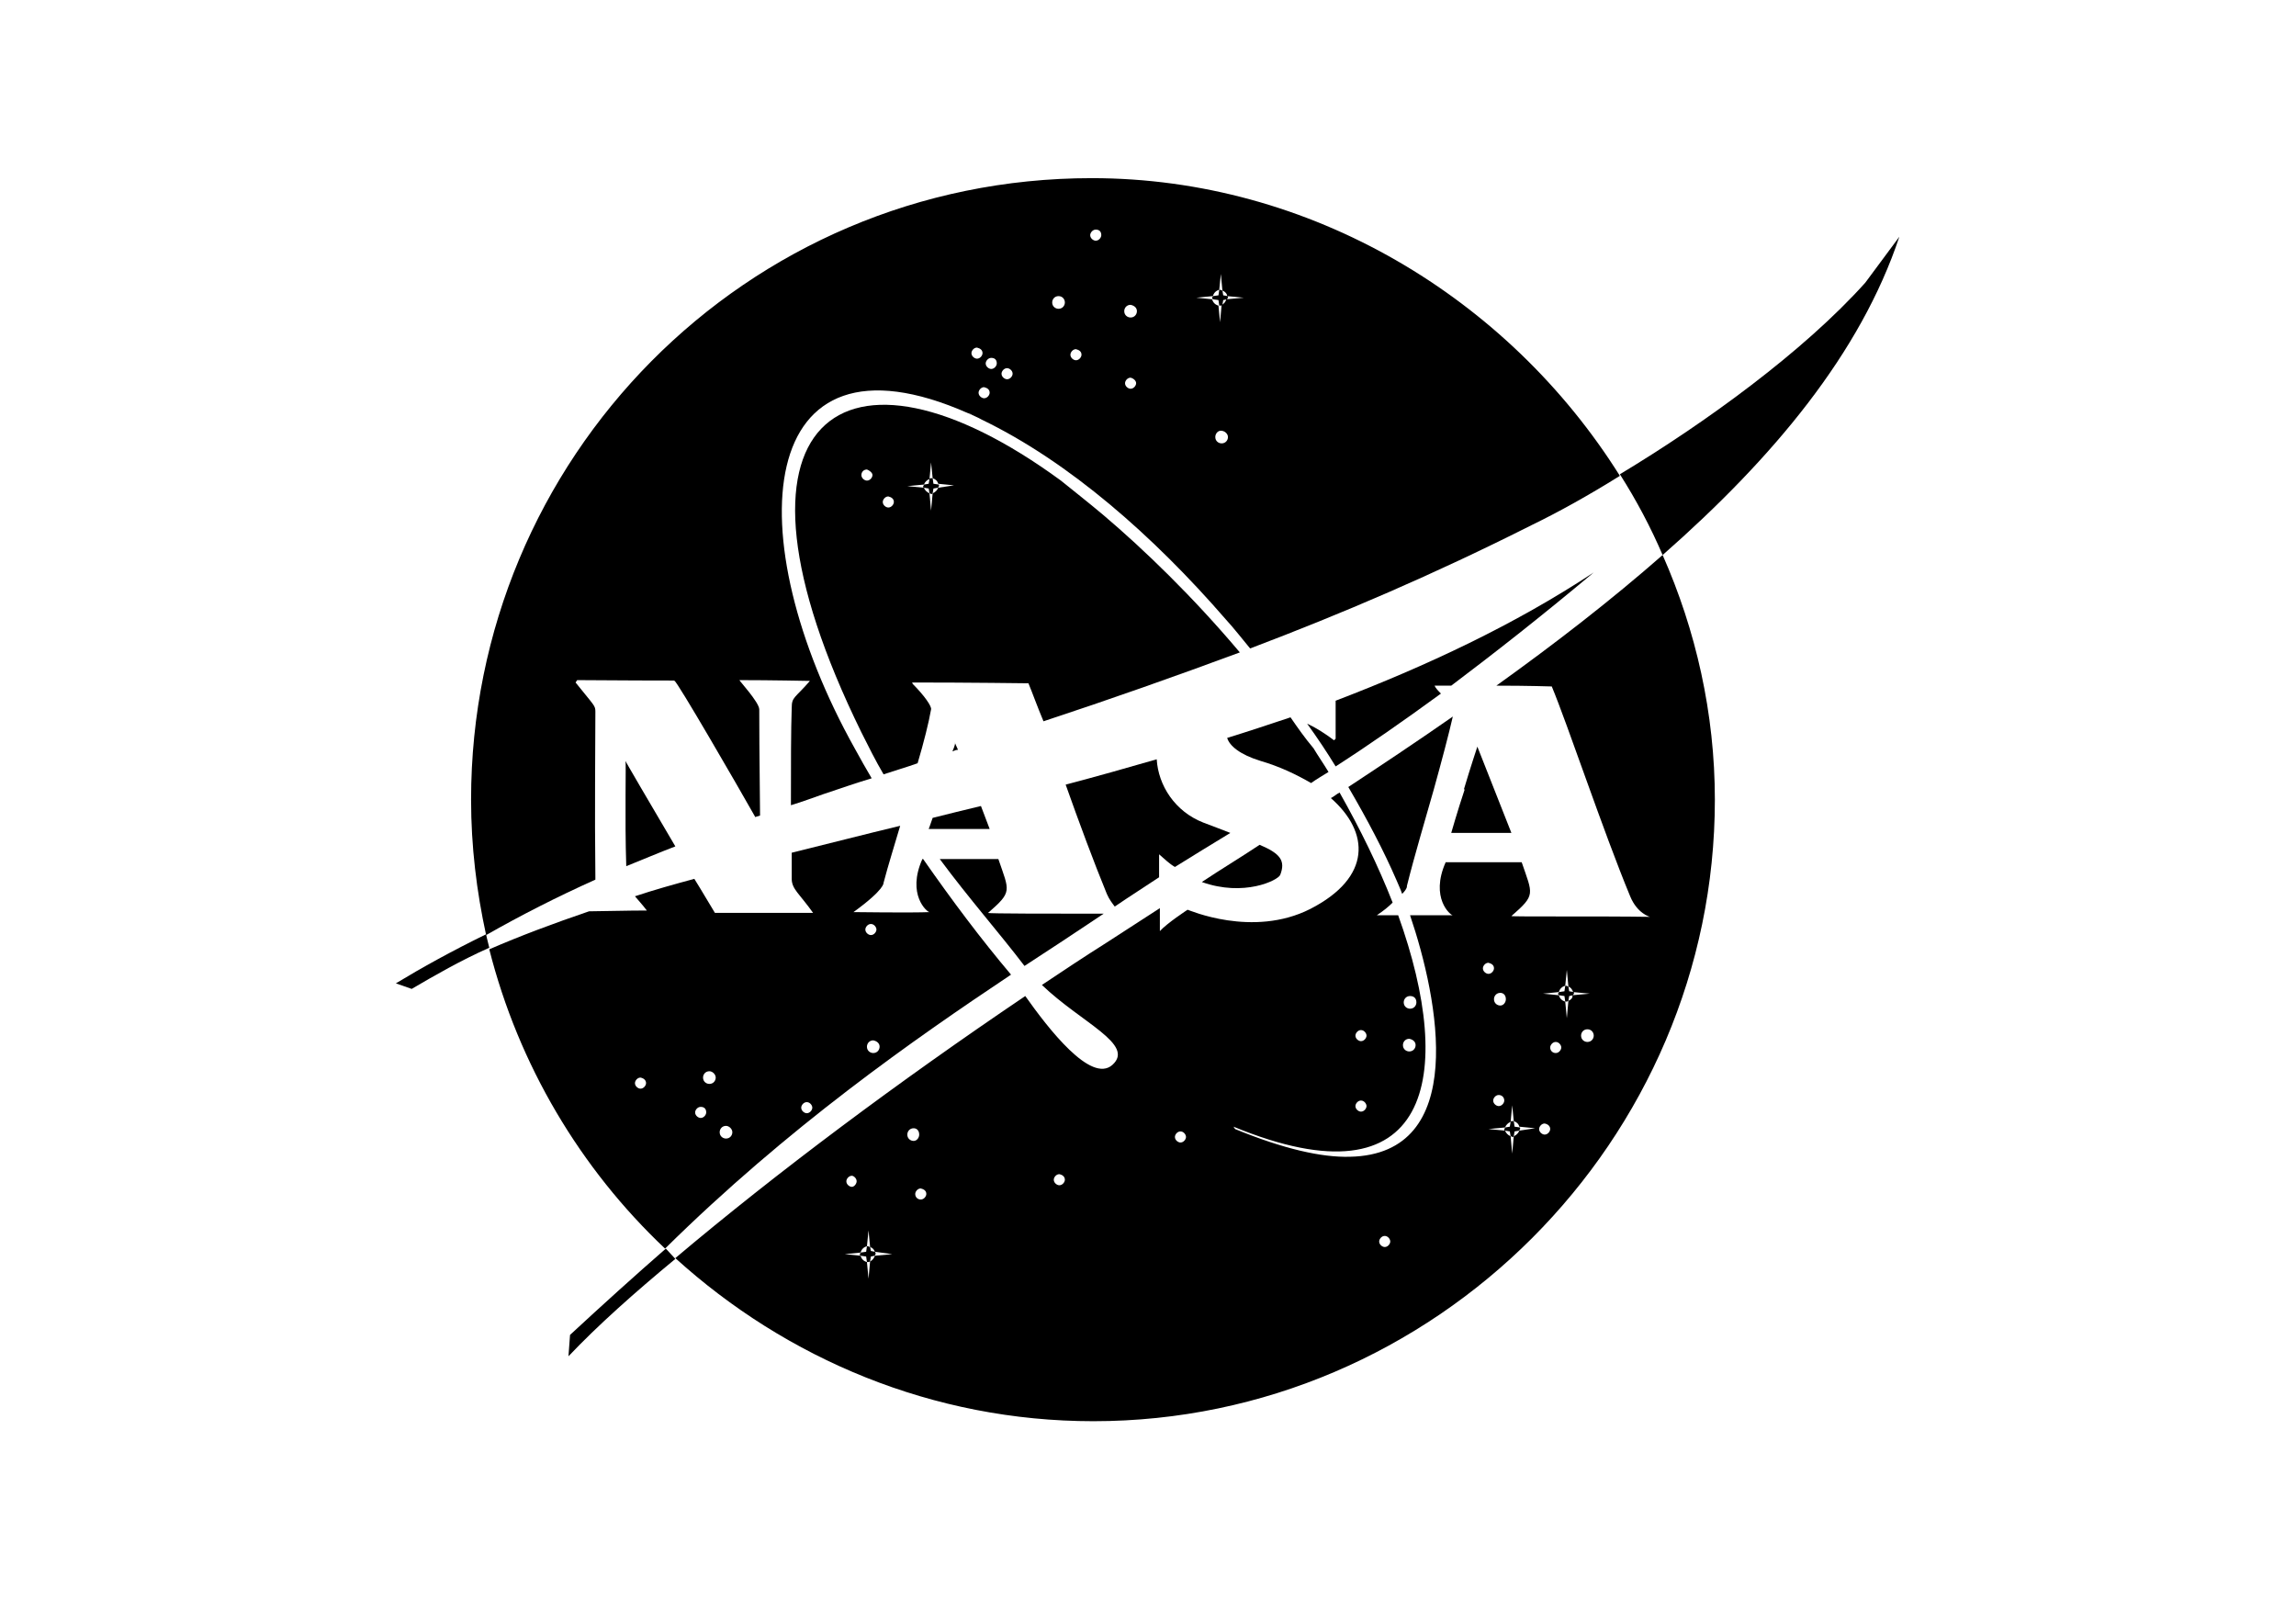 <?xml version="1.0" encoding="utf-8"?>
<!-- Generator: Adobe Illustrator 22.0.0, SVG Export Plug-In . SVG Version: 6.00 Build 0)  -->
<svg version="1.1" id="Layer_1" xmlns="http://www.w3.org/2000/svg" xmlns:xlink="http://www.w3.org/1999/xlink" x="0px" y="0px"
	 viewBox="0 0 290 202" style="enable-background:new 0 0 290 202;" xml:space="preserve">
<g>
	<path d="M210,70.1c-6.5,5.7-13.6,11.2-21,16.5c4,0,7,0.1,7,0.1c2,4.8,6.5,18.3,9.9,26.5c0.9,2.2,2.5,2.6,2.5,2.6
		c-6.1-0.1-17.5,0-17.5-0.1c3.1-2.7,2.7-2.7,1.3-6.8h-9.6c-2,4.5,0.6,6.7,0.9,6.7c-1.1,0-3.3,0-5.4,0c3.6,10.6,7.5,30.2-7.6,30.5
		c-3.6,0.1-8.4-1-14.5-3.5l-0.2-0.3c25,10.3,28.1-6.4,20.8-26.7c-1.5,0-2.7,0-2.7,0c0.9-0.6,1.5-1.1,2-1.6
		c-1.8-4.6-4.1-9.3-6.7-13.9c-0.4,0.2-0.7,0.5-1.1,0.7c4.9,4.3,5.2,10-2.6,14c-7.3,3.7-15.4,0.1-15.5,0.1c0,0-2.6,1.7-3.5,2.7l0-2.9
		c-2.3,1.5-4.5,2.9-6.8,4.4c-2.7,1.7-5.4,3.5-8.1,5.3c5,4.8,11.8,7.5,8.9,10.1c-2.7,2.4-8.1-4.6-11-8.7
		c-16,10.8-31.4,22.3-44.2,33.1c14,12.7,32.5,20.6,52.8,20.6c43.1,0,78.5-35.5,78.5-78.5C216.6,90.1,214.2,79.6,210,70.1z
		 M178.1,125.8c0.5,0,0.8,0.3,0.8,0.8c0,0.4-0.3,0.8-0.8,0.8c-0.4,0-0.8-0.3-0.8-0.8C177.3,126.2,177.6,125.8,178.1,125.8z
		 M178,131.2c0.5,0.1,0.8,0.4,0.8,0.8c0,0.4-0.3,0.8-0.8,0.8c-0.4,0-0.8-0.3-0.8-0.8C177.2,131.6,177.5,131.2,178,131.2z
		 M171.9,130.1c0.4,0,0.7,0.4,0.7,0.7s-0.3,0.7-0.7,0.7c-0.3,0-0.7-0.3-0.7-0.7C171.2,130.5,171.5,130.1,171.9,130.1z M171.9,139
		c0.4,0,0.7,0.4,0.7,0.7c0,0.3-0.3,0.7-0.7,0.7c-0.3,0-0.7-0.3-0.7-0.7C171.2,139.4,171.5,139,171.9,139z M107.6,148.5
		c0.2,0,0.6,0.3,0.6,0.7c0,0.3-0.3,0.7-0.6,0.7c-0.3,0-0.7-0.3-0.7-0.7C106.9,148.9,107.2,148.5,107.6,148.5z M110.5,158.6
		c-0.1,0.3-0.3,0.6-0.6,0.7l-0.2,2.2l-0.2-2.1c-0.4-0.1-0.7-0.4-0.8-0.8l-2-0.2l2-0.2c0.1-0.4,0.4-0.7,0.8-0.8l0.2-2l0.2,2.1
		c0.3,0.1,0.5,0.3,0.6,0.6l2.2,0.3L110.5,158.6z M114.6,143.3c0-0.4,0.3-0.8,0.8-0.8c0.4,0,0.7,0.3,0.7,0.8c0,0.4-0.3,0.8-0.7,0.8
		C115,144.1,114.6,143.8,114.6,143.3z M116.3,151.5c-0.4,0-0.7-0.3-0.7-0.7c0-0.3,0.3-0.7,0.7-0.7c0.4,0.1,0.7,0.3,0.7,0.7
		C117,151.1,116.7,151.5,116.3,151.5z M133.8,149.7c-0.3,0-0.7-0.3-0.7-0.7c0-0.3,0.3-0.7,0.7-0.7c0.5,0.1,0.7,0.4,0.7,0.7
		S134.2,149.7,133.8,149.7z M149.1,144.3c-0.3,0-0.7-0.3-0.7-0.7c0-0.3,0.3-0.7,0.7-0.7c0.4,0,0.7,0.4,0.7,0.7
		C149.8,143.9,149.5,144.3,149.1,144.3z M174.9,157.5c-0.3,0-0.7-0.3-0.7-0.7c0-0.3,0.3-0.7,0.7-0.7c0.4,0,0.7,0.4,0.7,0.7
		S175.3,157.5,174.9,157.5z M189.5,125.4c0.4,0,0.7,0.3,0.7,0.8c0,0.4-0.3,0.8-0.7,0.8c-0.4,0-0.8-0.3-0.8-0.8
		C188.7,125.8,189,125.4,189.5,125.4z M190,139c0,0.3-0.3,0.7-0.7,0.7c-0.3,0-0.7-0.3-0.7-0.7c0-0.3,0.3-0.7,0.7-0.7
		C189.7,138.3,190,138.6,190,139z M187.3,122.3c0-0.3,0.3-0.7,0.7-0.7c0.4,0.1,0.7,0.3,0.7,0.7c0,0.3-0.3,0.7-0.7,0.7
		C187.7,123,187.3,122.7,187.3,122.3z M191.9,142.8c-0.1,0.3-0.4,0.6-0.7,0.7l-0.2,2.2l-0.2-2.2c-0.3-0.1-0.6-0.4-0.7-0.7l-2.1-0.2
		l2.1-0.2c0.1-0.3,0.4-0.6,0.7-0.7l0.2-2.1l0.2,2c0.3,0.1,0.6,0.3,0.7,0.7l2,0.2L191.9,142.8z M195.1,143.3c-0.3,0-0.7-0.3-0.7-0.7
		c0-0.3,0.3-0.7,0.7-0.7c0.5,0.1,0.7,0.4,0.7,0.7C195.8,142.9,195.5,143.3,195.1,143.3z M196.5,133c-0.4,0-0.7-0.3-0.7-0.7
		c0-0.3,0.3-0.7,0.7-0.7c0.4,0,0.7,0.4,0.7,0.7S196.9,133,196.5,133z M198.1,126.4l-0.2,2.2l-0.2-2.1c-0.4-0.1-0.7-0.4-0.8-0.8
		l-2-0.2l2-0.2c0.1-0.4,0.4-0.7,0.8-0.8l0.2-2l0.2,2.1c0.3,0.1,0.5,0.4,0.6,0.7l2.1,0.2l-2.2,0.2C198.7,126,198.4,126.3,198.1,126.4
		z M200.5,131.6c-0.4,0-0.8-0.3-0.8-0.8c0-0.4,0.3-0.8,0.8-0.8s0.8,0.4,0.8,0.8S201,131.6,200.5,131.6z"/>
	<path d="M198.8,125.3l-0.6-0.1l-0.1-0.6c-0.1,0-0.2-0.1-0.3-0.1c0,0-0.1,0-0.1,0l-0.1,0.7l-0.7,0.1c0,0.1-0.1,0.1-0.1,0.2
		s0,0.1,0.1,0.2l0.7,0.1l0.1,0.7c0,0,0.1,0,0.1,0c0.1,0,0.2,0,0.3-0.1l0.1-0.6l0.5-0.1c0-0.1,0.1-0.2,0.1-0.2
		C198.8,125.4,198.8,125.3,198.8,125.3z"/>
	<path d="M153.2,37.8l0.7,0.1l0.1,0.7c0,0,0.1,0,0.1,0c0.1,0,0.2,0,0.3-0.1l0.1-0.6l0.5-0.1c0-0.1,0.1-0.2,0.1-0.2
		c0-0.1,0-0.2,0-0.2l-0.6-0.1l-0.1-0.6c-0.1,0-0.2-0.1-0.3-0.1c0,0-0.1,0-0.1,0l-0.1,0.7l-0.7,0.1c0,0.1-0.1,0.1-0.1,0.2
		S153.1,37.7,153.2,37.8z"/>
	<path d="M138.5,116c0.3-0.2,0.6-0.4,0.9-0.6c-6.2,0-14.6,0-14.6-0.1c3.1-2.7,2.7-2.7,1.3-6.8h-7.4c3.7,5,7.5,9.3,10.7,13.5
		C132.8,119.8,135.8,117.8,138.5,116z"/>
	<path d="M120.3,94.9c0.2-0.1,0.5-0.2,0.7-0.2l-0.4-0.9C120.7,93.8,120.6,94.2,120.3,94.9z"/>
	<path d="M117.3,104.7h7.7l-1.1-2.9c-2.1,0.5-4.1,1-6.1,1.5C117.5,104.2,117.3,104.7,117.3,104.7z"/>
	<path d="M192,142.4l-0.7-0.1l-0.1-0.7c-0.1,0-0.1,0-0.2,0c-0.1,0-0.2,0-0.2,0.1l-0.1,0.6l-0.6,0.1c0,0.1-0.1,0.2-0.1,0.2
		c0,0.1,0,0.2,0.1,0.2l0.6,0.1l0.1,0.6c0.1,0,0.2,0.1,0.2,0.1s0.2,0,0.2-0.1l0.1-0.6l0.6-0.1c0-0.1,0.1-0.2,0.1-0.2
		C192,142.5,192,142.4,192,142.4z"/>
	<path d="M127.7,123.1c-3.8-4.5-7.4-9.3-11.1-14.6h-0.1c-2,4.5,0.6,6.7,0.9,6.7c-2.2,0.1-9.6,0-9.6,0c4-2.9,3.8-3.7,3.8-3.7
		c0.6-2.3,1.4-4.8,2.1-7.2c-4.6,1.1-9.2,2.3-13.7,3.4c0,1.1,0,2.2,0,3.3c0,1.3,1,1.9,2.7,4.3H90.3c-0.8-1.3-1.6-2.7-2.6-4.3
		c-2.6,0.7-5.1,1.4-7.5,2.2c0.4,0.5,0.9,1,1.5,1.8c0.3,0,0,0,0,0c0,0,0,0,0,0c-0.4,0-2.1,0-7.3,0.1c-4.4,1.5-8.7,3.1-12.6,4.8
		c3.7,14.6,11.5,27.7,22.2,37.8C99.5,142.4,115.4,131.3,127.7,123.1C127.7,123.1,127.7,123.1,127.7,123.1z M80.9,137.5
		c-0.3,0-0.7-0.3-0.7-0.7c0-0.3,0.3-0.7,0.7-0.7c0.5,0.1,0.7,0.4,0.7,0.7S81.3,137.5,80.9,137.5z M88.5,141.2
		c-0.3,0-0.7-0.3-0.7-0.7c0-0.3,0.3-0.7,0.7-0.7c0.5,0,0.7,0.3,0.7,0.7C89.2,140.8,88.9,141.2,88.5,141.2z M89.6,136.9
		c-0.4,0-0.8-0.3-0.8-0.8c0-0.4,0.3-0.8,0.8-0.8c0.4,0,0.8,0.4,0.8,0.8C90.4,136.5,90.1,136.9,89.6,136.9z M91.7,143.8
		c-0.4,0-0.8-0.3-0.8-0.8c0-0.4,0.3-0.8,0.8-0.8c0.4,0,0.8,0.4,0.8,0.8C92.5,143.4,92.2,143.8,91.7,143.8z M101.9,140.6
		c-0.3,0-0.7-0.3-0.7-0.7c0-0.3,0.3-0.7,0.7-0.7c0.4,0,0.7,0.4,0.7,0.7C102.6,140.2,102.3,140.6,101.9,140.6z M110,116.7
		c0.4,0,0.7,0.4,0.7,0.7c0,0.3-0.3,0.7-0.7,0.7c-0.3,0-0.7-0.3-0.7-0.7C109.3,117.1,109.6,116.7,110,116.7z M110.3,133
		c-0.4,0-0.8-0.3-0.8-0.8c0-0.4,0.3-0.8,0.8-0.8c0.5,0.1,0.8,0.4,0.8,0.8C111.1,132.6,110.8,133,110.3,133z"/>
	<path d="M118.6,61.2l-0.7-0.1l-0.1-0.7c-0.1,0-0.1,0-0.2,0c-0.1,0-0.2,0-0.2,0.1l-0.1,0.6l-0.6,0.1c0,0.1-0.1,0.2-0.1,0.2
		c0,0.1,0,0.2,0.1,0.2l0.6,0.1l0.1,0.6c0.1,0,0.2,0.1,0.2,0.1s0.2,0,0.2-0.1l0.1-0.6l0.6-0.1c0-0.1,0.1-0.2,0.1-0.2
		C118.6,61.3,118.6,61.2,118.6,61.2z"/>
	<path d="M110.5,158.1L110,158l-0.1-0.5c-0.1,0-0.2-0.1-0.3-0.1c0,0-0.1,0-0.1,0l-0.1,0.7l-0.7,0.1c0,0.1-0.1,0.1-0.1,0.2
		s0,0.1,0.1,0.2l0.7,0.1l0.1,0.7c0,0,0.1,0,0.1,0c0.1,0,0.2,0,0.3-0.1l0.1-0.6l0.5-0.1c0-0.1,0.1-0.2,0.1-0.2
		C110.6,158.3,110.6,158.2,110.5,158.1z"/>
	<path d="M79.1,109.4c2-0.8,4.1-1.7,6.2-2.5C82,101.3,78.9,96,79,96.1C79.1,96.2,78.9,103.3,79.1,109.4z"/>
	<path d="M139.3,65c-1.9-1.6-3.7-3-5.3-4.3c-27.6-20.2-44.7-7.9-25.2,31.8c0.9,1.8,1.8,3.6,2.8,5.3c1.5-0.5,2.9-0.9,4.3-1.4
		c0.8-2.7,1.4-5.1,1.7-6.8c0.1-0.4-0.9-1.8-2.3-3.2l-0.1-0.2c7.2,0,14.7,0.1,14.7,0.1c0.5,1.2,1.1,2.9,1.9,4.8
		c8.5-2.8,16.7-5.7,24.8-8.7C150.7,75.4,144.5,69.4,139.3,65z M109.5,60.7c-0.3,0-0.7-0.3-0.7-0.7s0.3-0.7,0.7-0.7
		c0.3,0.1,0.7,0.4,0.7,0.7S109.9,60.7,109.5,60.7z M112.2,64.1c-0.3,0-0.7-0.3-0.7-0.7c0-0.3,0.3-0.7,0.7-0.7
		c0.4,0.1,0.7,0.3,0.7,0.7C112.9,63.7,112.6,64.1,112.2,64.1z M118.5,61.6c-0.1,0.3-0.4,0.6-0.7,0.7l-0.2,2.2l-0.2-2.2
		c-0.3-0.1-0.6-0.4-0.7-0.7l-2.1-0.2l2.1-0.2c0.1-0.3,0.4-0.6,0.7-0.7l0.2-2.1l0.2,2c0.3,0.1,0.6,0.3,0.7,0.7l2,0.2L118.5,61.6z"/>
	<path d="M176.4,111.2c0.2,0.5,0.5,1.1,0.7,1.7c0.7-0.7,0.6-1,0.6-1c1-4,2.3-8.3,3.4-12.2c1-3.6,1.9-7,2.4-9.2
		c-4.3,3-8.8,6-13.2,8.9C172.7,103.5,174.8,107.5,176.4,111.2z"/>
	<path d="M146.1,95.9c-3.8,1.1-7.7,2.2-11.5,3.2c1.7,4.8,3.6,9.9,5.2,13.8c0.3,0.7,0.7,1.2,1,1.6c1.9-1.3,3.8-2.5,5.6-3.7l0-2.9
		c0.7,0.6,1.3,1.2,2,1.6c2.4-1.5,4.7-2.9,7-4.3c-1-0.4-2.1-0.8-3.4-1.3C148.4,102.5,146.3,99.2,146.1,95.9z"/>
	<path d="M75.2,110.8c-0.1-8.7,0-16.1,0-20.9c0-0.8-0.1-0.7-2.5-3.7l0.2-0.3C86.4,86,85,85.9,85.2,86c0.3,0,8,13.3,10.2,17.2
		c0.2-0.1,0.4-0.1,0.6-0.2c0-2.3-0.1-7.4-0.1-13.4c0-0.9-2.6-3.7-2.5-3.7c3.9,0,8.9,0.1,8.9,0.1c-1.9,2.2-2.3,2-2.3,3.4
		c-0.1,2.8-0.1,7.1-0.1,12.3c1.3-0.4,2.7-0.9,4.1-1.4c2.1-0.7,4.1-1.4,6.1-2c-0.7-1.2-1.4-2.4-2.1-3.7c-15-26.8-12.8-54.4,14.3-42.4
		c0.1,0,0.2,0.1,0.3,0.2c-0.2-0.1-0.2-0.2-0.2-0.2c0.5,0.3,1.1,0.5,1.6,0.8c11,5.3,21.7,14.7,30.8,25.2c1.1,1.2,2.1,2.5,3.1,3.7
		c11.6-4.4,23.1-9.3,35.6-15.6c3.3-1.6,7.1-3.7,11.1-6.2c-14.1-22.5-39.1-37.6-66.7-37.6C94.1,22.5,59.5,58,59.5,101
		c0,5.9,0.7,11.6,1.9,17.1c4.4-2.5,8.9-4.8,13.8-7C75.2,110.9,75.2,110.8,75.2,110.8z M154.3,56c-0.4,0-0.8-0.3-0.8-0.8
		c0-0.4,0.3-0.8,0.7-0.8c0.5,0,0.9,0.4,0.9,0.8C155.1,55.6,154.8,56,154.3,56z M153.2,37.4c0.1-0.4,0.4-0.7,0.8-0.8l0.2-2l0.2,2.1
		c0.3,0.1,0.6,0.4,0.6,0.7l2.1,0.2l-2.2,0.2c-0.1,0.3-0.3,0.6-0.6,0.7l-0.2,2.2l-0.2-2.1c-0.4-0.1-0.7-0.4-0.8-0.8l-2-0.2
		L153.2,37.4z M142.8,49.1c-0.3,0-0.7-0.3-0.7-0.7c0-0.3,0.3-0.7,0.7-0.7c0.4,0.1,0.7,0.4,0.7,0.7C143.5,48.7,143.2,49.1,142.8,49.1
		z M142.8,38.5c0.5,0.1,0.8,0.4,0.8,0.8c0,0.4-0.3,0.8-0.8,0.8c-0.4,0-0.8-0.3-0.8-0.8C142,38.9,142.3,38.5,142.8,38.5z M138.4,29
		c0.5,0,0.7,0.3,0.7,0.7c0,0.3-0.3,0.7-0.7,0.7c-0.3,0-0.7-0.3-0.7-0.7C137.7,29.4,138,29,138.4,29z M135.9,44.1
		c0.4,0.1,0.7,0.3,0.7,0.7c0,0.3-0.3,0.7-0.7,0.7c-0.3,0-0.7-0.3-0.7-0.7C135.2,44.5,135.5,44.1,135.9,44.1z M133.7,37.4
		c0.5,0,0.8,0.4,0.8,0.8c0,0.4-0.3,0.8-0.8,0.8c-0.4,0-0.8-0.3-0.8-0.8C132.9,37.8,133.2,37.4,133.7,37.4z M127.2,46.5
		c0.3,0,0.7,0.3,0.7,0.7c0,0.3-0.3,0.7-0.7,0.7c-0.3,0-0.7-0.3-0.7-0.7C126.5,46.9,126.8,46.5,127.2,46.5z M125.2,45.2
		c0.5,0,0.7,0.3,0.7,0.7c0,0.3-0.3,0.7-0.7,0.7c-0.3,0-0.7-0.3-0.7-0.7C124.5,45.6,124.8,45.2,125.2,45.2z M125,49.6
		c0,0.3-0.3,0.7-0.7,0.7c-0.3,0-0.7-0.3-0.7-0.7c0-0.3,0.3-0.7,0.7-0.7C124.7,49,125,49.2,125,49.6z M123.4,43.9
		c0.4,0.1,0.7,0.3,0.7,0.7c0,0.3-0.3,0.7-0.7,0.7c-0.3,0-0.7-0.3-0.7-0.7C122.7,44.3,123,43.9,123.4,43.9z"/>
	<path d="M190.9,105.2l-4.3-10.9c0,0-0.9,2.7-1.7,5.4h0.1c-0.9,2.7-1.7,5.5-1.7,5.5H190.9z"/>
	<path d="M161.7,110.5c0.7-1.8,0-2.7-2.6-3.8c-2.4,1.6-4.9,3.1-7.3,4.7C157.1,113.3,161.4,111.2,161.7,110.5z"/>
	<path d="M201.3,72.3c-10,6.6-21.1,11.8-32.6,16.2c0,1.1,0,2.7,0,4.8l-0.2,0.2c-1.2-0.9-2.3-1.6-3.4-2.1c1.3,1.8,2.5,3.6,3.6,5.4
		c4.2-2.7,8.5-5.7,13.3-9.2c-0.2-0.2-0.5-0.5-0.7-0.8l-0.1-0.2c0.7,0,1.4,0,2.1,0C188.6,82.6,194.5,78,201.3,72.3z"/>
	<path d="M163,90.6C162.9,90.6,162.9,90.6,163,90.6c-2.7,0.9-5.4,1.8-8,2.6c0.3,1,1.6,2.1,4.2,2.9c2.4,0.7,4.5,1.7,6.4,2.8
		c0.7-0.5,1.4-0.9,2.2-1.4c-0.6-1-1.3-2-1.9-3C164.8,93.2,163.9,91.9,163,90.6z"/>
</g>
<g>
	<path d="M235.6,35.7c-7.8,8.7-20.2,17.7-31,24.2c2.1,3.3,3.9,6.7,5.4,10.2c14-12.3,25-25.5,29.9-40.2L235.6,35.7z"/>
	<path d="M61.4,118C61.4,118,61.4,118,61.4,118c-4.3,2.1-8.1,4.2-11.4,6.2l2,0.7c2.9-1.7,6.2-3.6,9.8-5.2
		C61.7,119.2,61.5,118.6,61.4,118z"/>
	<path d="M84.1,157.7c-3.9,3.4-8,7.1-12.1,10.9l-0.2,2.7c3.7-3.9,8.3-8,13.5-12.3C84.9,158.6,84.5,158.1,84.1,157.7z"/>
</g>
</svg>
